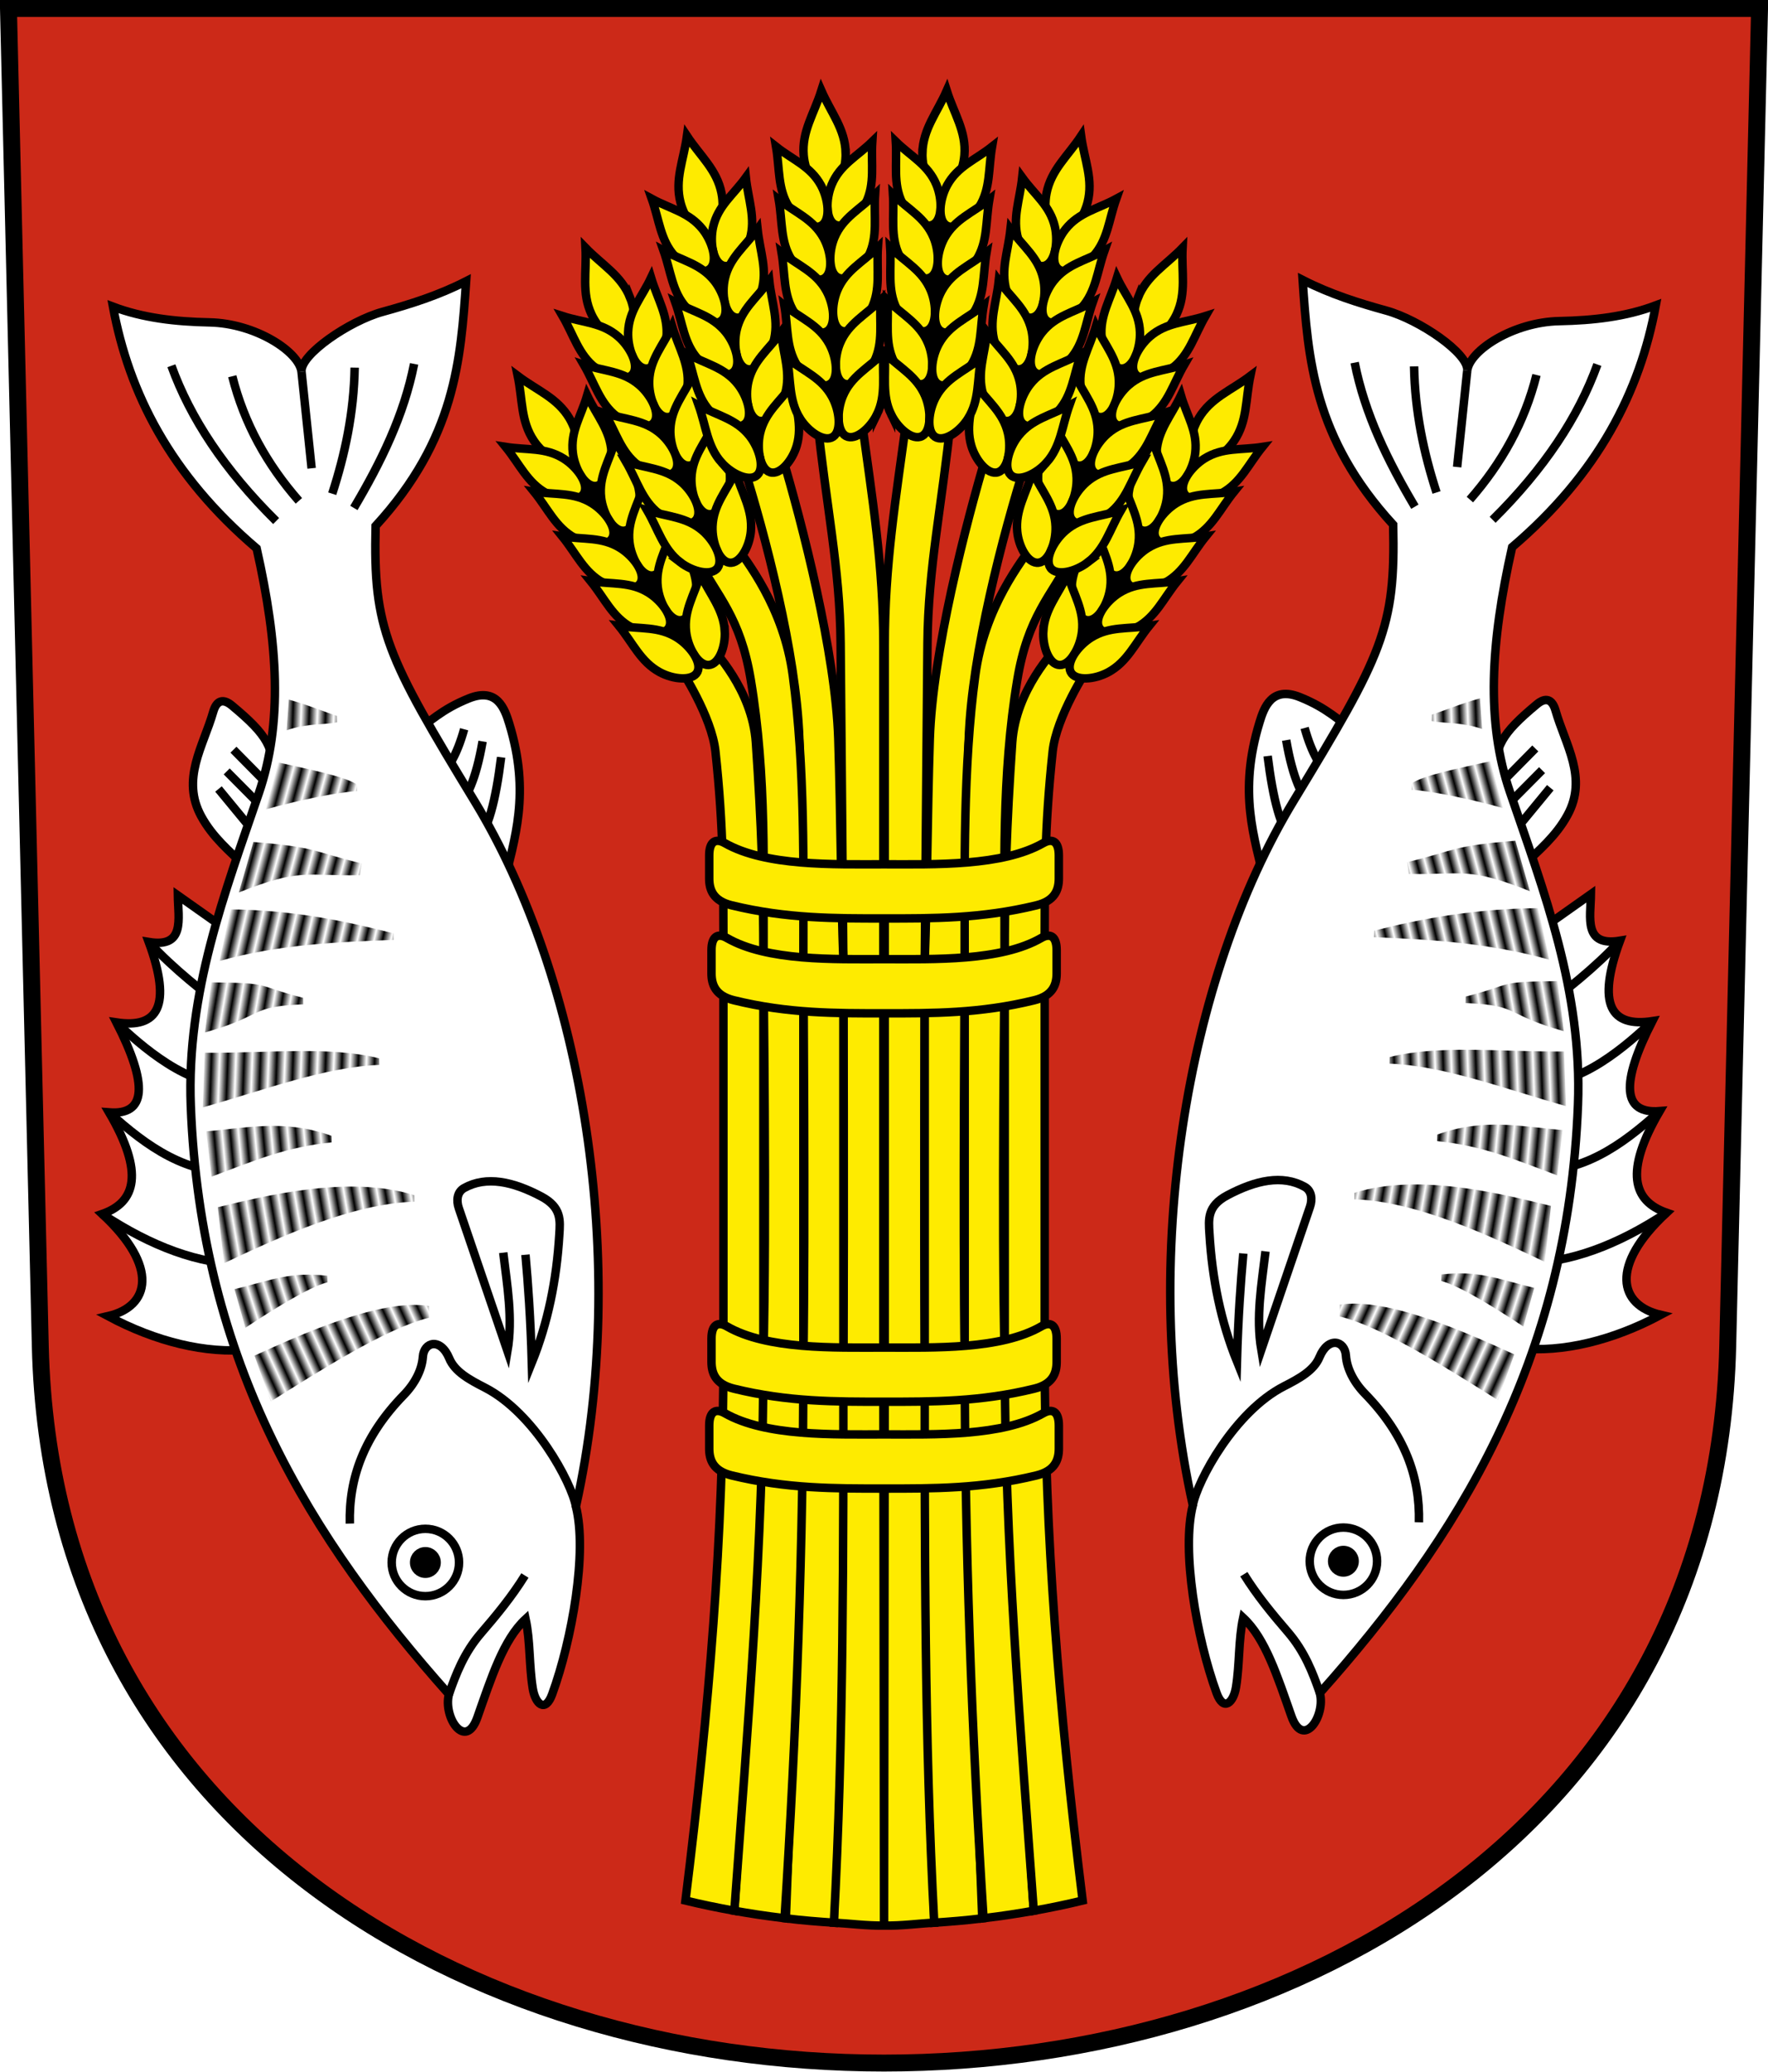 <?xml version="1.0" encoding="UTF-8"?>
<svg viewBox="0 0 208.86 244.66" xmlns="http://www.w3.org/2000/svg" xmlns:xlink="http://www.w3.org/1999/xlink">
<pattern id="a" patternTransform="matrix(.938 -.22 1.017 4.333 188.39 99.836)" xlink:href="#b"/>
<pattern id="b" width="2" height="1" patternTransform="scale(10)" patternUnits="userSpaceOnUse">
<path d="m0-.5h1v2h-1z"/>
</pattern>
<pattern id="c" patternTransform="matrix(.93 -.251 1.16 4.297 186.13 91.918)" xlink:href="#d"/>
<pattern id="d" width="2" height="1" patternTransform="scale(10)" patternUnits="userSpaceOnUse">
<path d="m0-.5h1v2h-1z"/>
</pattern>
<pattern id="e" patternTransform="matrix(.929 -.254 1.175 4.293 181.66 86.582)" xlink:href="#f"/>
<pattern id="f" width="2" height="1" patternTransform="scale(10)" patternUnits="userSpaceOnUse">
<path d="m0-.5h1v2h-1z"/>
</pattern>
<pattern id="g" patternTransform="matrix(.963 -.036 .168 4.447 183.15 74.885)" xlink:href="#h"/>
<pattern id="h" width="2" height="1" patternTransform="scale(10)" patternUnits="userSpaceOnUse">
<path d="m0-.5h1v2h-1z"/>
</pattern>
<pattern id="i" patternTransform="matrix(.949 -.165 .764 4.385 191.08 108.55)" xlink:href="#j"/>
<pattern id="j" width="2" height="1" patternTransform="scale(10)" patternUnits="userSpaceOnUse">
<path d="m0-.5h1v2h-1z"/>
</pattern>
<pattern id="k" patternTransform="matrix(.963 -.036 .165 4.447 192.83 116.94)" xlink:href="#l"/>
<pattern id="l" width="2" height="1" patternTransform="scale(10)" patternUnits="userSpaceOnUse">
<path d="m0-.5h1v2h-1z"/>
</pattern>
<pattern id="m" patternTransform="matrix(.959 .09 -.417 4.431 189.4 129.37)" xlink:href="#n"/>
<pattern id="n" width="2" height="1" patternTransform="scale(10)" patternUnits="userSpaceOnUse">
<path d="m0-.5h1v2h-1z"/>
</pattern>
<pattern id="o" patternTransform="matrix(.949 .166 -.766 4.384 189.43 134.56)" xlink:href="#p"/>
<pattern id="p" width="2" height="1" patternTransform="scale(10)" patternUnits="userSpaceOnUse">
<path d="m0-.5h1v2h-1z"/>
</pattern>
<pattern id="q" patternTransform="matrix(.918 .294 -1.356 4.239 189.38 142.17)" xlink:href="#r"/>
<pattern id="r" width="2" height="1" patternTransform="scale(10)" patternUnits="userSpaceOnUse">
<path d="m0-.5h1v2h-1z"/>
</pattern>
<pattern id="s" patternTransform="matrix(.876 .401 -1.85 4.048 186.13 150.72)" xlink:href="#t"/>
<pattern id="t" width="2" height="1" patternTransform="scale(10)" patternUnits="userSpaceOnUse">
<path d="m0-.5h1v2h-1z"/>
</pattern>
<pattern id="u" patternTransform="matrix(.938 -.22 1.017 4.333 188.39 99.836)" xlink:href="#v"/>
<pattern id="v" width="2" height="1" patternTransform="scale(10)" patternUnits="userSpaceOnUse">
<path d="m0-.5h1v2h-1z"/>
</pattern>
<pattern id="w" patternTransform="matrix(.93 -.251 1.16 4.297 186.13 91.918)" xlink:href="#x"/>
<pattern id="x" width="2" height="1" patternTransform="scale(10)" patternUnits="userSpaceOnUse">
<path d="m0-.5h1v2h-1z"/>
</pattern>
<pattern id="y" patternTransform="matrix(.929 -.254 1.175 4.293 181.66 86.582)" xlink:href="#z"/>
<pattern id="z" width="2" height="1" patternTransform="scale(10)" patternUnits="userSpaceOnUse">
<path d="m0-.5h1v2h-1z"/>
</pattern>
<pattern id="an" xlink:href="#am" patternTransform="matrix(.963 -.036 .168 4.447 183.15 74.885)"/>
<pattern id="am" width="2" height="1" patternTransform="scale(10)" patternUnits="userSpaceOnUse">
<path d="m0-.5h1v2h-1z"/>
</pattern>
<pattern id="al" xlink:href="#ak" patternTransform="matrix(.949 -.165 .764 4.385 191.08 108.55)"/>
<pattern id="ak" width="2" height="1" patternTransform="scale(10)" patternUnits="userSpaceOnUse">
<path d="m0-.5h1v2h-1z"/>
</pattern>
<pattern id="aj" xlink:href="#ai" patternTransform="matrix(.963 -.036 .165 4.447 192.83 116.94)"/>
<pattern id="ai" width="2" height="1" patternTransform="scale(10)" patternUnits="userSpaceOnUse">
<path d="m0-.5h1v2h-1z"/>
</pattern>
<pattern id="ah" xlink:href="#ag" patternTransform="matrix(.959 .09 -.417 4.431 189.4 129.37)"/>
<pattern id="ag" width="2" height="1" patternTransform="scale(10)" patternUnits="userSpaceOnUse">
<path d="m0-.5h1v2h-1z"/>
</pattern>
<pattern id="af" xlink:href="#ae" patternTransform="matrix(.949 .166 -.766 4.384 189.43 134.56)"/>
<pattern id="ae" width="2" height="1" patternTransform="scale(10)" patternUnits="userSpaceOnUse">
<path d="m0-.5h1v2h-1z"/>
</pattern>
<pattern id="ad" xlink:href="#ac" patternTransform="matrix(.918 .294 -1.356 4.239 189.38 142.17)"/>
<pattern id="ac" width="2" height="1" patternTransform="scale(10)" patternUnits="userSpaceOnUse">
<path d="m0-.5h1v2h-1z"/>
</pattern>
<pattern id="ab" xlink:href="#aa" patternTransform="matrix(.876 .401 -1.85 4.048 186.13 150.72)"/>
<pattern id="aa" width="2" height="1" patternTransform="scale(10)" patternUnits="userSpaceOnUse">
<path d="m0-.5h1v2h-1z"/>
</pattern>
<g stroke="#000">
<path d="m1 1 3.761 158c2.687 112.86 196.65 112.86 199.34 0l3.761-158z" fill="#cc2918" fill-rule="evenodd" stroke-width="2"/>
<path d="m176.56 91.748c0.112-3.618 0.681-4.994 4.994-8.574 1.051-0.873 1.82-0.608 2.21 0.751 1.164 4.059 3.821 7.913 1.414 12.33-1.351 2.481-3.386 4.174-5.215 5.922z" fill="#fff" stroke-dashoffset="4.58" stroke-miterlimit="8"/>
<path d="m181.37 88.389-4.444 4.502" fill="none" stroke-dashoffset="4.58" stroke-miterlimit="8"/>
<path d="m182.17 90.953-4.42 4.45" fill="none" stroke-dashoffset="4.58" stroke-miterlimit="8"/>
<path d="m183.14 93.03-4.418 5.361" fill="none" stroke-dashoffset="4.58" stroke-miterlimit="8"/>
<path d="m149.46 104.43c-1.28-5.552-3.212-10.805-0.663-19.136 0.532-1.739 1.432-4.308 4.773-2.961 3.28 1.322 4.584 2.789 6.718 4.198z" fill="#fff" stroke-dashoffset="4.58" stroke-miterlimit="8"/>
<path d="m151.94 87.41c0.805 4.638 1.875 6.623 3.011 7.957" fill="none" stroke-dashoffset="4.58" stroke-miterlimit="8"/>
<path d="m149.75 89.285c0.635 5.096 1.545 8.731 2.929 9.834" fill="none" stroke-dashoffset="4.58" stroke-miterlimit="8"/>
<path d="m154.12 85.972c0.85 3.065 1.894 4.647 2.992 5.809" fill="none" stroke-dashoffset="4.58" stroke-miterlimit="8"/>
<path d="m182.19 109.66 5.75-4.062c-0.037 2.78-0.903 6.223 3.438 5.5-2.794 7.585-1.054 10.242 3.812 9.5-3.771 7.397-3.521 10.978 0.875 10.625-4.172 7.128-3.168 10.612 0.812 12-6.75 6.263-5.633 10.92-0.688 12.062-5.64 3.015-11.588 4.481-16.75 3.938z" fill="#fff" stroke-dashoffset="4.58" stroke-miterlimit="8"/>
<path d="m191.38 111.1c-3.088 3.309-6.398 5.877-9.731 8.366" fill="none" stroke-dashoffset="4.58" stroke-miterlimit="8"/>
<path d="m195.19 120.6c-2.648 2.509-8.737 8.045-14.005 7.18" fill="none" stroke-dashoffset="4.58" stroke-miterlimit="8"/>
<path d="m196.06 131.22c-4.488 4.07-9.246 7.445-15.463 7.066" fill="none" stroke-dashoffset="4.58" stroke-miterlimit="8"/>
<path d="m196.88 143.22c-5.83 3.856-11.468 5.946-16.881 5.968" fill="none" stroke-dashoffset="4.58" stroke-miterlimit="8"/>
<path d="m143.72 199.94c-2.372-6.503-4.16-16.829-2.806-22.163-6.434-28.991-0.757-62.354 11.91-83.196 10.509-17.291 12.05-20.398 11.756-32.615-9.423-10.285-10.056-19.594-10.695-28.903 3.3 1.684 6.614 2.717 9.899 3.624 3.876 1.069 9.743 5.051 9.546 7.071 0.294-2.381 5.443-5.726 10.872-5.834 4.031-0.08 7.87-0.521 11.402-1.856-1.878 10.197-6.774 19.85-16.971 28.549-2.566 11.389-3.08 20.665-0.265 28.903 4.045 11.838 8.56 23.515 8.043 36.946-1.172 30.463-14.268 51.244-30.494 69.473 0.704 2.731-1.961 6.706-3.359 2.74-1.652-4.687-3.075-9.199-5.701-11.623-0.564 2.654-0.403 5.438-0.84 8.176-0.298 1.87-1.479 2.952-2.298 0.707z" fill="#fff" stroke-dashoffset="4.58" stroke-miterlimit="8"/>
<path d="m140.91 177.77c0.547-2.908 4.939-11.062 10.774-14.05 1.814-0.928 3.538-1.869 4.188-3.438 1.035-2.498 3.004-1.965 3.125-0.188 0.102 1.507 0.92 3.134 2.25 4.5 4.713 4.842 6.509 9.824 6.375 15.188" fill="none" stroke-dashoffset="4.58" stroke-miterlimit="8"/>
<path d="m155.92 199.94c-0.844-2.404-1.785-4.884-3.792-7.213-1.808-2.099-3.625-4.292-5.188-6.812" fill="none" stroke-dashoffset="4.58" stroke-miterlimit="8"/>
<circle cx="158.7" cy="184.38" r="1.326" stroke-dashoffset="4.58" stroke-miterlimit="8"/>
<circle cx="158.7" cy="184.38" r="3.978" fill="none" stroke-dashoffset="4.58" stroke-miterlimit="8"/>
<path d="m173.33 43.753-1.193 11.402" fill="none" stroke-dashoffset="4.58" stroke-miterlimit="8"/>
<path d="m167.05 43.267c0.095 5.359 1.147 10.239 2.652 14.893" fill="none" stroke-dashoffset="4.58" stroke-miterlimit="8"/>
<path d="m160.03 42.825c1.198 6.086 3.927 11.631 7.115 17.015" fill="none" stroke-dashoffset="4.58" stroke-miterlimit="8"/>
<path d="m181.51 44.284c-1.397 5.579-4.113 10.433-7.867 14.717" fill="none" stroke-dashoffset="4.58" stroke-miterlimit="8"/>
<path d="m176.33 61.387c6.117-6.053 10.146-12.17 12.374-18.341" fill="none" stroke-dashoffset="4.58" stroke-miterlimit="8"/>
<path d="m146.875 148.035c-.315 3.536-.6 7.407-.75 12.75-1.904-4.714-2.927-9.749-3.25-15.125-.099-1.652-.294-3.218 2.125-4.5 3.325-1.763 6.482-2.477 9.125-1 .826.462.938 1.457.625 2.375l-5.75 16.875c-.651-3.875.038-7.75.5-11.625" fill="none" stroke-dashoffset="4.58" stroke-miterlimit="8"/>
</g>
<path d="m162.33 109.91c5.811-1.478 12.029-2.593 19.415-2.662l1.275 6.092c-7.071-1.98-14.219-2.409-20.712-2.656z" fill="url(#a)"/>
<path d="m166.23 101.82c5.763-1.381 5.128-1.915 12.786-2.53l1.717 5.959c-7.35-2.911-7.848-1.916-14.304-2.038z" fill="url(#c)"/>
<path d="m166.78 92.504c1.453-0.958 5.367-1.729 9.339-2.618l1.496 5.562c-4.138-1.141-8.563-2.04-10.857-2.17z" fill="url(#e)"/>
<path d="m169.16 84.386c1.127-0.329 3.352-1.274 5.671-1.911l0.259 3.617c-2.512-0.851-4.472-0.628-5.951-0.933z" fill="url(#g)"/>
<path d="m173.15 117.69c5.811-1.478 3.456-1.753 10.841-1.823l0.745 5.915c-7.071-1.98-5.115-3.072-11.608-3.319z" fill="url(#i)"/>
<path d="m164.16 124.84c5.811-1.478 13.221-0.593 20.607-0.662l0.231 6.455c-7.071-1.98-14.367-4.772-20.86-5.019z" fill="url(#k)"/>
<path d="m169.79 133.99c5.59-2.009 10.016-0.91 14.818-0.53l-0.653 5.35c-5.262-1.97-8.798-3.49-14.187-4.047z" fill="url(#m)"/>
<path d="m160.01 140.87c7.792-2.457 17.975 0.295 23.214 1.547l-0.722 6.616c-6.468-3.057-15.181-7.187-22.514-7.39z" fill="url(#o)"/>
<path d="m170.28 150.51c4.485-0.462 6.311 0.443 10.97 1.591l-1.291 4.559c-3.041-2.011-7.407-4.776-9.702-5.377z" fill="url(#q)"/>
<path d="m158.28 154.08c5.78-0.912 15.401 3.505 20.606 5.869l-1.933 5.404c-5.508-3.439-13.527-8.617-18.694-9.881z" fill="url(#s)"/>
<g transform="matrix(1.056 0 0 1.055 -5.843 -5.175)" stroke="#000" stroke-dashoffset="4.58" stroke-width=".947">
<path d="m111.91 51.754c-0.988 9.715-2.549 16.699-2.621 25.157l-0.307 35.686s-0.113 29.293 0 43.939c0.162 20.993 1.063 63.601 1.063 63.601-1.762 0.089-3.665 0.359-5.613 0.324l0.076-63.749v-79.554c0-9.018 1.223-16.312 2.46-25.463" fill="#feeb00"/>
<path d="m120.28 56.628c-2.61 8.26-6.009 21.386-6.366 30.788-0.338 8.907-0.367 17.734-0.459 25.306 0 0-0.232 29.624 0 44.433 0.324 20.733 1.963 62.497 1.963 62.497-1.824 0.224-3.604 0.365-5.374 0.485-1.102-20.47-1.063-42.139-1.063-63.071v-44.595c0.277-7.386 0.287-16.015 0.57-24.875 0.306-9.579 4.003-24.001 6.38-31.969" fill="#feeb00"/>
<path d="m125.48 67.156c-2.442 4.567-4.961 6.767-6.138 13.829-1.801 10.806-1.416 21.38-1.416 31.863 0 0-0.386 29.249 0 43.866 0.545 20.63 3.249 62.086 3.249 62.086-1.62 0.285-3.412 0.574-5.615 0.836-1.331-20.748-2.108-42.189-2.108-63.099v-43.939c0-10.898-0.197-21.737 1.183-32.076 1.032-7.733 5.227-12.832 6.621-14.897" fill="#feeb00"/>
<path d="m127.44 79.403c-0.337 0.48-3.729 5.718-4.146 9.613-0.933 8.701-0.891 14.435-0.891 23.582v44.204c0 20.017 1.569 39.183 4.243 60.852-1.717 0.417-3.538 0.8-5.468 1.146-1.464-20.204-3.249-41.308-3.249-61.998v-44.142c0-8.994 0.207-15.36 0.841-24.641 0.409-5.989 4.808-10.375 5.134-10.866" fill="#feeb00"/>
<g transform="matrix(.999 -.044 .044 .999 -2.701 5.715)" stroke-miterlimit="8">
<path d="m125.01 78.145c-1.611-5.833 3.873-9.684 6.724-13.989 2.938-4.436 6.113-11.007 10.767-11.164 1.038 3.551-3.607 9.773-6.54 13.991-2.97 4.272-6.374 11.917-10.952 11.162z"/>
<g fill="#feeb00">
<path d="m140.16 52.247c1.47-2.248 3.734-2.948 5.993-4.496-0.674 2.655-0.536 5.022-2.132 7.182-1.148 1.553-3.266 2.841-4.328 2.103-1.062-0.739-0.591-3.172 0.467-4.789z"/>
<path d="m135.3 55.794c0.247-2.401 1.807-3.977 3-6.203 0.58 2.348 1.704 4.101 1.315 6.492-0.279 1.719-1.468 3.68-2.655 3.601-1.187-0.08-1.839-2.164-1.661-3.89z"/>
<path d="m131.92 60.659c0.247-2.401 1.807-3.977 3-6.203 0.58 2.348 1.704 4.101 1.315 6.492-0.279 1.719-1.468 3.68-2.655 3.601-1.187-0.08-1.839-2.164-1.661-3.89z"/>
<path d="m128.53 65.523c0.247-2.401 1.807-3.977 3-6.203 0.58 2.348 1.704 4.101 1.315 6.492-0.279 1.719-1.468 3.68-2.655 3.601-1.187-0.08-1.839-2.164-1.661-3.89z"/>
<path d="m125.15 70.388c0.247-2.401 1.807-3.977 3-6.203 0.58 2.348 1.704 4.101 1.315 6.492-0.279 1.719-1.468 3.68-2.655 3.601-1.187-0.08-1.839-2.164-1.661-3.89z"/>
<path d="m121.76 75.253c0.247-2.401 1.807-3.977 3-6.203 0.58 2.348 1.704 4.101 1.315 6.492-0.279 1.719-1.468 3.68-2.655 3.601-1.187-0.08-1.839-2.164-1.661-3.89z"/>
<path d="m142.38 60.718c2.165-1.067 3.101-3.077 4.773-4.969-2.402 0.273-4.438-0.172-6.545 1.024-1.515 0.86-2.94 2.656-2.453 3.741 0.487 1.085 2.668 0.971 4.225 0.204z"/>
<path d="m138.99 65.583c2.165-1.067 3.101-3.077 4.773-4.969-2.402 0.273-4.438-0.172-6.545 1.024-1.515 0.86-2.94 2.656-2.453 3.741 0.487 1.085 2.668 0.971 4.225 0.205z"/>
<path d="m135.61 70.447c2.165-1.067 3.101-3.077 4.773-4.969-2.402 0.273-4.438-0.172-6.545 1.024-1.515 0.86-2.94 2.656-2.453 3.741 0.487 1.085 2.668 0.971 4.225 0.205z"/>
<path d="m132.22 75.312c2.165-1.067 3.101-3.077 4.773-4.969-2.402 0.273-4.438-0.172-6.545 1.024-1.515 0.86-2.94 2.656-2.453 3.741 0.487 1.085 2.668 0.971 4.225 0.205z"/>
<path d="m128.84 80.177c2.165-1.067 3.101-3.077 4.773-4.969-2.402 0.273-4.438-0.172-6.545 1.024-1.515 0.86-2.94 2.656-2.453 3.741 0.487 1.085 2.669 0.971 4.225 0.204z"/>
</g>
</g>
<g transform="matrix(.999 -.045 .045 .999 -1.821 5.6)" stroke-miterlimit="8">
<path d="m122.03 66.56c-2.481-5.52 2.353-10.161 4.514-14.85 2.227-4.832 4.365-11.81 8.941-12.674 1.567 3.351-2.076 10.209-4.332 14.824-2.284 4.674-4.484 12.749-9.123 12.7z"/>
<g fill="#feeb00">
<path d="m133.05 38.657c1.111-2.446 3.242-3.482 5.238-5.357-0.262 2.727 0.236 5.045-1.013 7.423-0.898 1.71-2.795 3.305-3.957 2.737-1.162-0.568-1.067-3.046-0.268-4.804z"/>
<path d="m128.79 42.902c-0.121-2.41 1.18-4.206 2.02-6.587 0.93 2.232 2.309 3.794 2.289 6.216-0.014 1.742-0.89 3.861-2.075 3.963-1.185 0.102-2.147-1.859-2.234-3.592z"/>
<path d="m126.19 48.226c-0.121-2.41 1.18-4.206 2.02-6.587 0.93 2.232 2.309 3.794 2.289 6.216-0.014 1.742-0.89 3.861-2.075 3.963-1.185 0.102-2.147-1.859-2.234-3.592z"/>
<path d="m123.58 53.55c-0.121-2.41 1.18-4.206 2.02-6.587 0.93 2.232 2.309 3.794 2.289 6.216-0.014 1.742-0.89 3.861-2.075 3.963-1.185 0.102-2.147-1.859-2.234-3.592z"/>
<path d="m120.98 58.873c-0.121-2.41 1.18-4.206 2.02-6.587 0.93 2.232 2.309 3.794 2.289 6.216-0.014 1.742-0.89 3.861-2.075 3.963-1.185 0.102-2.147-1.859-2.234-3.592z"/>
<path d="m118.38 64.197c-0.121-2.41 1.18-4.206 2.02-6.587 0.93 2.232 2.309 3.794 2.289 6.216-0.014 1.742-0.89 3.861-2.075 3.963-1.185 0.102-2.147-1.859-2.234-3.592z"/>
<path d="m136.54 46.691c1.977-1.384 2.596-3.513 3.96-5.638-2.333 0.636-4.412 0.507-6.312 2.009-1.366 1.08-2.501 3.073-1.854 4.071 0.647 0.998 2.785 0.554 4.207-0.442z"/>
<path d="m133.93 52.014c1.977-1.384 2.596-3.513 3.96-5.638-2.333 0.636-4.412 0.507-6.312 2.009-1.366 1.08-2.501 3.073-1.854 4.071 0.647 0.998 2.785 0.554 4.207-0.442z"/>
<path d="m131.33 57.338c1.977-1.384 2.596-3.513 3.96-5.638-2.333 0.636-4.412 0.507-6.312 2.009-1.366 1.08-2.501 3.073-1.854 4.071 0.647 0.998 2.785 0.554 4.207-0.442z"/>
<path d="m128.72 62.661c1.977-1.384 2.596-3.513 3.96-5.638-2.333 0.636-4.412 0.507-6.312 2.009-1.366 1.08-2.501 3.073-1.854 4.071 0.647 0.998 2.785 0.554 4.207-0.442z"/>
<path d="m126.12 67.985c1.977-1.384 2.596-3.513 3.96-5.638-2.333 0.636-4.412 0.507-6.312 2.009-1.366 1.08-2.501 3.073-1.854 4.071 0.647 0.998 2.785 0.554 4.207-0.442z"/>
</g>
</g>
<g transform="matrix(.999 -.052 .052 .999 -2.024 6.606)" stroke-miterlimit="8">
<path d="m117.52 55.804c-3.428-4.987 0.498-10.417 1.786-15.418 1.327-5.152 2.183-12.4 6.531-14.068 2.141 3.017-0.218 10.415-1.611 15.36-1.411 5.007-2.133 13.345-6.705 14.127z"/>
<g fill="#feeb00">
<path d="m123.38 26.379c0.656-2.605 2.567-4.006 4.196-6.207 0.23 2.729 1.134 4.922 0.331 7.485-0.578 1.843-2.159 3.752-3.404 3.401-1.245-0.351-1.594-2.806-1.123-4.678z"/>
<path d="m119.95 31.317c-0.55-2.35 0.409-4.349 0.809-6.842 1.315 2.029 2.95 3.32 3.364 5.707 0.298 1.716-0.186 3.958-1.333 4.27-1.147 0.312-2.445-1.445-2.84-3.135z"/>
<path d="m118.34 37.021c-0.55-2.35 0.409-4.349 0.809-6.842 1.315 2.029 2.95 3.32 3.364 5.707 0.298 1.716-0.186 3.958-1.333 4.27-1.147 0.312-2.445-1.445-2.84-3.134z"/>
<path d="m116.73 42.724c-0.55-2.35 0.409-4.349 0.809-6.842 1.315 2.029 2.95 3.32 3.364 5.707 0.298 1.716-0.186 3.958-1.333 4.27-1.147 0.312-2.445-1.445-2.84-3.134z"/>
<path d="m115.12 48.427c-0.55-2.35 0.409-4.349 0.809-6.842 1.315 2.029 2.95 3.32 3.364 5.707 0.298 1.716-0.186 3.958-1.333 4.27-1.147 0.312-2.445-1.445-2.84-3.134z"/>
<path d="m113.51 54.131c-0.55-2.35 0.409-4.349 0.809-6.842 1.315 2.029 2.95 3.32 3.364 5.707 0.298 1.716-0.186 3.958-1.333 4.27-1.147 0.312-2.445-1.445-2.84-3.135z"/>
<path d="m128.25 33.66c1.698-1.715 1.926-3.921 2.888-6.256-2.182 1.042-4.25 1.287-5.851 3.105-1.151 1.307-1.911 3.471-1.097 4.337 0.815 0.866 2.84 0.047 4.06-1.187z"/>
<path d="m126.64 39.363c1.698-1.715 1.926-3.921 2.888-6.256-2.182 1.042-4.25 1.287-5.851 3.105-1.151 1.307-1.911 3.471-1.097 4.337 0.815 0.866 2.84 0.047 4.06-1.187z"/>
<path d="m125.03 45.066c1.698-1.715 1.926-3.921 2.888-6.256-2.182 1.042-4.25 1.287-5.851 3.105-1.151 1.307-1.911 3.471-1.097 4.337 0.815 0.866 2.84 0.047 4.06-1.187z"/>
<path d="m123.42 50.77c1.698-1.715 1.926-3.921 2.888-6.256-2.182 1.042-4.25 1.287-5.851 3.105-1.151 1.307-1.911 3.471-1.097 4.337 0.815 0.866 2.84 0.047 4.06-1.187z"/>
<path d="m121.81 56.473c1.698-1.715 1.926-3.921 2.888-6.256-2.182 1.042-4.25 1.287-5.851 3.105-1.151 1.307-1.911 3.471-1.097 4.337 0.815 0.866 2.84 0.047 4.06-1.187z"/>
</g>
</g>
<g transform="matrix(.994 -.113 .113 .994 -4.741 12.203)" stroke-miterlimit="8">
<path d="m108.97 52.463c-3.951-4.584-0.641-10.41 0.095-15.521 0.758-5.266 0.818-12.564 4.958-14.696 2.457 2.766 0.919 10.377 0.072 15.444-0.857 5.131-0.665 13.498-5.126 14.774z"/>
<g fill="#feeb00">
<path d="m111.58 22.576c0.368-2.661 2.115-4.261 3.494-6.627 0.526 2.688 1.664 4.769 1.145 7.404-0.373 1.895-1.737 3.965-3.013 3.751-1.276-0.214-1.891-2.615-1.626-4.528z"/>
<path d="m108.71 27.858c-0.803-2.276-0.068-4.368 0.059-6.89 1.528 1.874 3.294 2.978 3.966 5.306 0.483 1.673 0.247 3.954-0.86 4.39-1.107 0.435-2.588-1.17-3.165-2.806z"/>
<path d="m107.73 33.703c-0.803-2.276-0.068-4.368 0.059-6.89 1.528 1.874 3.294 2.978 3.966 5.306 0.483 1.673 0.247 3.954-0.86 4.39-1.107 0.435-2.588-1.17-3.165-2.806z"/>
<path d="m106.75 39.548c-0.803-2.276-0.068-4.368 0.059-6.89 1.528 1.874 3.294 2.978 3.966 5.306 0.483 1.673 0.247 3.954-0.86 4.39-1.107 0.435-2.588-1.17-3.165-2.806z"/>
<path d="m105.78 45.393c-0.803-2.276-0.068-4.368 0.059-6.89 1.528 1.874 3.294 2.978 3.966 5.306 0.483 1.673 0.247 3.954-0.86 4.39-1.107 0.435-2.588-1.17-3.165-2.806z"/>
<path d="m104.8 51.238c-0.803-2.276-0.068-4.368 0.059-6.89 1.528 1.874 3.294 2.978 3.966 5.306 0.483 1.673 0.247 3.954-0.86 4.39-1.107 0.435-2.588-1.17-3.165-2.806z"/>
<path d="m117.21 29.282c1.5-1.89 1.487-4.107 2.189-6.533-2.055 1.274-4.085 1.743-5.478 3.725-1.002 1.425-1.522 3.658-0.617 4.431 0.904 0.772 2.828-0.263 3.906-1.622z"/>
<path d="m116.24 35.127c1.5-1.89 1.487-4.107 2.189-6.533-2.055 1.274-4.085 1.743-5.478 3.725-1.002 1.425-1.522 3.658-0.617 4.431 0.904 0.772 2.828-0.263 3.906-1.622z"/>
<path d="m115.26 40.972c1.5-1.89 1.487-4.107 2.189-6.533-2.055 1.274-4.085 1.743-5.478 3.725-1.002 1.425-1.522 3.658-0.617 4.431 0.904 0.772 2.828-0.263 3.906-1.622z"/>
<path d="m114.28 46.817c1.5-1.89 1.487-4.107 2.189-6.533-2.055 1.274-4.085 1.743-5.478 3.725-1.002 1.425-1.522 3.658-0.617 4.431 0.904 0.772 2.828-0.263 3.906-1.622z"/>
<path d="m113.3 52.661c1.5-1.89 1.487-4.107 2.189-6.533-2.055 1.274-4.085 1.743-5.478 3.725-1.002 1.425-1.522 3.658-0.617 4.431 0.904 0.772 2.828-0.263 3.906-1.622z"/>
</g>
</g>
<path d="m96.952 51.754c0.988 9.715 2.549 16.699 2.621 25.157l0.307 35.686s0.113 29.293 0 43.939c-0.162 20.993-1.063 63.601-1.063 63.601 1.762 0.089 3.669 0.348 5.613 0.324l-0.076-63.749v-79.554c0-9.018-1.223-16.312-2.46-25.463" fill="#feeb00"/>
<path d="m88.582 56.628c2.61 8.26 6.009 21.386 6.366 30.788 0.338 8.907 0.367 17.734 0.459 25.306 0 0 0.232 29.624 0 44.433-0.324 20.733-1.963 62.497-1.963 62.497 1.824 0.224 3.604 0.365 5.374 0.485 1.102-20.47 1.063-42.139 1.063-63.071v-44.595c-0.277-7.386-0.287-16.015-0.57-24.875-0.306-9.579-4.003-24.001-6.38-31.969" fill="#feeb00"/>
<path d="m83.379 67.156c2.442 4.567 4.961 6.767 6.138 13.829 1.801 10.806 1.416 21.38 1.416 31.863 0 0 0.386 29.249 0 43.866-0.545 20.63-3.249 62.086-3.249 62.086 1.62 0.285 3.412 0.574 5.615 0.836 1.331-20.748 2.108-42.189 2.108-63.099v-43.939c0-10.898 0.197-21.737-1.183-32.076-1.032-7.733-5.227-12.832-6.621-14.897" fill="#feeb00"/>
<path d="m81.422 79.403c0.337 0.48 3.729 5.718 4.146 9.613 0.933 8.701 0.891 14.435 0.891 23.582v44.204c0 20.017-1.569 39.183-4.243 60.852 1.717 0.417 3.538 0.8 5.468 1.146 1.464-20.204 3.249-41.308 3.249-61.998v-44.142c0-8.994-0.207-15.36-0.841-24.641-0.409-5.989-4.808-10.375-5.134-10.866" fill="#feeb00"/>
<g stroke-miterlimit="8">
<g transform="matrix(-.999 -.044 -.044 .999 211.56 5.715)">
<path d="m125.01 78.145c-1.611-5.833 3.873-9.684 6.724-13.989 2.938-4.436 6.113-11.007 10.767-11.164 1.038 3.551-3.607 9.773-6.54 13.991-2.97 4.272-6.374 11.917-10.952 11.162z"/>
<g fill="#feeb00">
<path d="m140.16 52.247c1.47-2.248 3.734-2.948 5.993-4.496-0.674 2.655-0.536 5.022-2.132 7.182-1.148 1.553-3.266 2.841-4.328 2.103-1.062-0.739-0.591-3.172 0.467-4.789z"/>
<path d="m135.3 55.794c0.247-2.401 1.807-3.977 3-6.203 0.58 2.348 1.704 4.101 1.315 6.492-0.279 1.719-1.468 3.68-2.655 3.601-1.187-0.08-1.839-2.164-1.661-3.89z"/>
<path d="m131.92 60.659c0.247-2.401 1.807-3.977 3-6.203 0.58 2.348 1.704 4.101 1.315 6.492-0.279 1.719-1.468 3.68-2.655 3.601-1.187-0.08-1.839-2.164-1.661-3.89z"/>
<path d="m128.53 65.523c0.247-2.401 1.807-3.977 3-6.203 0.58 2.348 1.704 4.101 1.315 6.492-0.279 1.719-1.468 3.68-2.655 3.601-1.187-0.08-1.839-2.164-1.661-3.89z"/>
<path d="m125.15 70.388c0.247-2.401 1.807-3.977 3-6.203 0.58 2.348 1.704 4.101 1.315 6.492-0.279 1.719-1.468 3.68-2.655 3.601-1.187-0.08-1.839-2.164-1.661-3.89z"/>
<path d="m121.76 75.253c0.247-2.401 1.807-3.977 3-6.203 0.58 2.348 1.704 4.101 1.315 6.492-0.279 1.719-1.468 3.68-2.655 3.601-1.187-0.08-1.839-2.164-1.661-3.89z"/>
<path d="m142.38 60.718c2.165-1.067 3.101-3.077 4.773-4.969-2.402 0.273-4.438-0.172-6.545 1.024-1.515 0.86-2.94 2.656-2.453 3.741 0.487 1.085 2.668 0.971 4.225 0.204z"/>
<path d="m138.99 65.583c2.165-1.067 3.101-3.077 4.773-4.969-2.402 0.273-4.438-0.172-6.545 1.024-1.515 0.86-2.94 2.656-2.453 3.741 0.487 1.085 2.668 0.971 4.225 0.205z"/>
<path d="m135.61 70.447c2.165-1.067 3.101-3.077 4.773-4.969-2.402 0.273-4.438-0.172-6.545 1.024-1.515 0.86-2.94 2.656-2.453 3.741 0.487 1.085 2.668 0.971 4.225 0.205z"/>
<path d="m132.22 75.312c2.165-1.067 3.101-3.077 4.773-4.969-2.402 0.273-4.438-0.172-6.545 1.024-1.515 0.86-2.94 2.656-2.453 3.741 0.487 1.085 2.668 0.971 4.225 0.205z"/>
<path d="m128.84 80.177c2.165-1.067 3.101-3.077 4.773-4.969-2.402 0.273-4.438-0.172-6.545 1.024-1.515 0.86-2.94 2.656-2.453 3.741 0.487 1.085 2.669 0.971 4.225 0.204z"/>
</g>
</g>
<g transform="matrix(-.999 -.045 -.045 .999 210.68 5.6)">
<path d="m122.03 66.56c-2.481-5.52 2.353-10.161 4.514-14.85 2.227-4.832 4.365-11.81 8.941-12.674 1.567 3.351-2.076 10.209-4.332 14.824-2.284 4.674-4.484 12.749-9.123 12.7z"/>
<g fill="#feeb00">
<path d="m133.05 38.657c1.111-2.446 3.242-3.482 5.238-5.357-0.262 2.727 0.236 5.045-1.013 7.423-0.898 1.71-2.795 3.305-3.957 2.737-1.162-0.568-1.067-3.046-0.268-4.804z"/>
<path d="m128.79 42.902c-0.121-2.41 1.18-4.206 2.02-6.587 0.93 2.232 2.309 3.794 2.289 6.216-0.014 1.742-0.89 3.861-2.075 3.963-1.185 0.102-2.147-1.859-2.234-3.592z"/>
<path d="m126.19 48.226c-0.121-2.41 1.18-4.206 2.02-6.587 0.93 2.232 2.309 3.794 2.289 6.216-0.014 1.742-0.89 3.861-2.075 3.963-1.185 0.102-2.147-1.859-2.234-3.592z"/>
<path d="m123.58 53.55c-0.121-2.41 1.18-4.206 2.02-6.587 0.93 2.232 2.309 3.794 2.289 6.216-0.014 1.742-0.89 3.861-2.075 3.963-1.185 0.102-2.147-1.859-2.234-3.592z"/>
<path d="m120.98 58.873c-0.121-2.41 1.18-4.206 2.02-6.587 0.93 2.232 2.309 3.794 2.289 6.216-0.014 1.742-0.89 3.861-2.075 3.963-1.185 0.102-2.147-1.859-2.234-3.592z"/>
<path d="m118.38 64.197c-0.121-2.41 1.18-4.206 2.02-6.587 0.93 2.232 2.309 3.794 2.289 6.216-0.014 1.742-0.89 3.861-2.075 3.963-1.185 0.102-2.147-1.859-2.234-3.592z"/>
<path d="m136.54 46.691c1.977-1.384 2.596-3.513 3.96-5.638-2.333 0.636-4.412 0.507-6.312 2.009-1.366 1.08-2.501 3.073-1.854 4.071 0.647 0.998 2.785 0.554 4.207-0.442z"/>
<path d="m133.93 52.014c1.977-1.384 2.596-3.513 3.96-5.638-2.333 0.636-4.412 0.507-6.312 2.009-1.366 1.08-2.501 3.073-1.854 4.071 0.647 0.998 2.785 0.554 4.207-0.442z"/>
<path d="m131.33 57.338c1.977-1.384 2.596-3.513 3.96-5.638-2.333 0.636-4.412 0.507-6.312 2.009-1.366 1.08-2.501 3.073-1.854 4.071 0.647 0.998 2.785 0.554 4.207-0.442z"/>
<path d="m128.72 62.661c1.977-1.384 2.596-3.513 3.96-5.638-2.333 0.636-4.412 0.507-6.312 2.009-1.366 1.08-2.501 3.073-1.854 4.071 0.647 0.998 2.785 0.554 4.207-0.442z"/>
<path d="m126.12 67.985c1.977-1.384 2.596-3.513 3.96-5.638-2.333 0.636-4.412 0.507-6.312 2.009-1.366 1.08-2.501 3.073-1.854 4.071 0.647 0.998 2.785 0.554 4.207-0.442z"/>
</g>
</g>
<g transform="matrix(-.999 -.052 -.052 .999 210.88 6.606)">
<path d="m117.52 55.804c-3.428-4.987 0.498-10.417 1.786-15.418 1.327-5.152 2.183-12.4 6.531-14.068 2.141 3.017-0.218 10.415-1.611 15.36-1.411 5.007-2.133 13.345-6.705 14.127z"/>
<g fill="#feeb00">
<path d="m123.38 26.379c0.656-2.605 2.567-4.006 4.196-6.207 0.23 2.729 1.134 4.922 0.331 7.485-0.578 1.843-2.159 3.752-3.404 3.401-1.245-0.351-1.594-2.806-1.123-4.678z"/>
<path d="m119.95 31.317c-0.55-2.35 0.409-4.349 0.809-6.842 1.315 2.029 2.95 3.32 3.364 5.707 0.298 1.716-0.186 3.958-1.333 4.27-1.147 0.312-2.445-1.445-2.84-3.135z"/>
<path d="m118.34 37.021c-0.55-2.35 0.409-4.349 0.809-6.842 1.315 2.029 2.95 3.32 3.364 5.707 0.298 1.716-0.186 3.958-1.333 4.27-1.147 0.312-2.445-1.445-2.84-3.134z"/>
<path d="m116.73 42.724c-0.55-2.35 0.409-4.349 0.809-6.842 1.315 2.029 2.95 3.32 3.364 5.707 0.298 1.716-0.186 3.958-1.333 4.27-1.147 0.312-2.445-1.445-2.84-3.134z"/>
<path d="m115.12 48.427c-0.55-2.35 0.409-4.349 0.809-6.842 1.315 2.029 2.95 3.32 3.364 5.707 0.298 1.716-0.186 3.958-1.333 4.27-1.147 0.312-2.445-1.445-2.84-3.134z"/>
<path d="m113.51 54.131c-0.55-2.35 0.409-4.349 0.809-6.842 1.315 2.029 2.95 3.32 3.364 5.707 0.298 1.716-0.186 3.958-1.333 4.27-1.147 0.312-2.445-1.445-2.84-3.135z"/>
<path d="m128.25 33.66c1.698-1.715 1.926-3.921 2.888-6.256-2.182 1.042-4.25 1.287-5.851 3.105-1.151 1.307-1.911 3.471-1.097 4.337 0.815 0.866 2.84 0.047 4.06-1.187z"/>
<path d="m126.64 39.363c1.698-1.715 1.926-3.921 2.888-6.256-2.182 1.042-4.25 1.287-5.851 3.105-1.151 1.307-1.911 3.471-1.097 4.337 0.815 0.866 2.84 0.047 4.06-1.187z"/>
<path d="m125.03 45.066c1.698-1.715 1.926-3.921 2.888-6.256-2.182 1.042-4.25 1.287-5.851 3.105-1.151 1.307-1.911 3.471-1.097 4.337 0.815 0.866 2.84 0.047 4.06-1.187z"/>
<path d="m123.42 50.77c1.698-1.715 1.926-3.921 2.888-6.256-2.182 1.042-4.25 1.287-5.851 3.105-1.151 1.307-1.911 3.471-1.097 4.337 0.815 0.866 2.84 0.047 4.06-1.187z"/>
<path d="m121.81 56.473c1.698-1.715 1.926-3.921 2.888-6.256-2.182 1.042-4.25 1.287-5.851 3.105-1.151 1.307-1.911 3.471-1.097 4.337 0.815 0.866 2.84 0.047 4.06-1.187z"/>
</g>
</g>
<g transform="matrix(-.994 -.113 -.113 .994 213.6 12.203)">
<path d="m108.97 52.463c-3.951-4.584-0.641-10.41 0.095-15.521 0.758-5.266 0.818-12.564 4.958-14.696 2.457 2.766 0.919 10.377 0.072 15.444-0.857 5.131-0.665 13.498-5.126 14.774z"/>
<g fill="#feeb00">
<path d="m111.58 22.576c0.368-2.661 2.115-4.261 3.494-6.627 0.526 2.688 1.664 4.769 1.145 7.404-0.373 1.895-1.737 3.965-3.013 3.751-1.276-0.214-1.891-2.615-1.626-4.528z"/>
<path d="m108.71 27.858c-0.803-2.276-0.068-4.368 0.059-6.89 1.528 1.874 3.294 2.978 3.966 5.306 0.483 1.673 0.247 3.954-0.86 4.39-1.107 0.435-2.588-1.17-3.165-2.806z"/>
<path d="m107.73 33.703c-0.803-2.276-0.068-4.368 0.059-6.89 1.528 1.874 3.294 2.978 3.966 5.306 0.483 1.673 0.247 3.954-0.86 4.39-1.107 0.435-2.588-1.17-3.165-2.806z"/>
<path d="m106.75 39.548c-0.803-2.276-0.068-4.368 0.059-6.89 1.528 1.874 3.294 2.978 3.966 5.306 0.483 1.673 0.247 3.954-0.86 4.39-1.107 0.435-2.588-1.17-3.165-2.806z"/>
<path d="m105.78 45.393c-0.803-2.276-0.068-4.368 0.059-6.89 1.528 1.874 3.294 2.978 3.966 5.306 0.483 1.673 0.247 3.954-0.86 4.39-1.107 0.435-2.588-1.17-3.165-2.806z"/>
<path d="m104.8 51.238c-0.803-2.276-0.068-4.368 0.059-6.89 1.528 1.874 3.294 2.978 3.966 5.306 0.483 1.673 0.247 3.954-0.86 4.39-1.107 0.435-2.588-1.17-3.165-2.806z"/>
<path d="m117.21 29.282c1.5-1.89 1.487-4.107 2.189-6.533-2.055 1.274-4.085 1.743-5.478 3.725-1.002 1.425-1.522 3.658-0.617 4.431 0.904 0.772 2.828-0.263 3.906-1.622z"/>
<path d="m116.24 35.127c1.5-1.89 1.487-4.107 2.189-6.533-2.055 1.274-4.085 1.743-5.478 3.725-1.002 1.425-1.522 3.658-0.617 4.431 0.904 0.772 2.828-0.263 3.906-1.622z"/>
<path d="m115.26 40.972c1.5-1.89 1.487-4.107 2.189-6.533-2.055 1.274-4.085 1.743-5.478 3.725-1.002 1.425-1.522 3.658-0.617 4.431 0.904 0.772 2.828-0.263 3.906-1.622z"/>
<path d="m114.28 46.817c1.5-1.89 1.487-4.107 2.189-6.533-2.055 1.274-4.085 1.743-5.478 3.725-1.002 1.425-1.522 3.658-0.617 4.431 0.904 0.772 2.828-0.263 3.906-1.622z"/>
<path d="m113.3 52.661c1.5-1.89 1.487-4.107 2.189-6.533-2.055 1.274-4.085 1.743-5.478 3.725-1.002 1.425-1.522 3.658-0.617 4.431 0.904 0.772 2.828-0.263 3.906-1.622z"/>
</g>
</g>
<path d="m121.26 160.35c2.022-0.499 2.48-1.715 2.48-3v-2.594c0-1.598-0.743-1.936-1.713-1.375-4.511 2.612-11.989 2.375-17.593 2.375-5.604 0-13.082 0.237-17.593-2.375-0.97-0.561-1.713-0.223-1.713 1.375v2.594c0 1.285 0.458 2.501 2.481 3 6.069 1.499 11.443 1.469 16.825 1.469 5.382 0 10.755 0.03 16.825-1.469z" fill="#feeb00"/>
<path d="m87.388 170.07c-2.048-0.499-2.513-1.715-2.513-3v-2.594c0-1.598 0.753-1.936 1.735-1.375 4.569 2.612 12.144 2.375 17.82 2.375 5.676 0 13.251 0.237 17.82-2.375 0.982-0.561 1.735-0.223 1.735 1.375v2.594c0 1.285-0.464 2.501-2.513 3-6.148 1.499-11.591 1.469-17.043 1.469-5.452 0-10.895 0.03-17.043-1.469z" fill="#feeb00"/>
<path d="m121.26 116.87c2.022-0.499 2.48-1.715 2.48-3v-2.594c0-1.598-0.743-1.936-1.713-1.375-4.511 2.612-11.989 2.375-17.593 2.375-5.604 0-13.082 0.237-17.593-2.375-0.97-0.561-1.713-0.223-1.713 1.375v2.594c0 1.285 0.458 2.501 2.481 3 6.069 1.499 11.443 1.469 16.825 1.469 5.382 0 10.755 0.03 16.825-1.469z" fill="#feeb00"/>
<path d="m121.47 106.25c2.048-0.499 2.513-1.715 2.513-3v-2.594c0-1.598-0.753-1.936-1.735-1.375-4.569 2.612-12.144 2.375-17.82 2.375-5.676 0-13.251 0.237-17.82-2.375-0.982-0.561-1.735-0.223-1.735 1.375v2.594c0 1.285 0.464 2.501 2.513 3 6.148 1.499 11.591 1.469 17.043 1.469 5.452 0 10.895 0.03 17.043-1.469z" fill="#feeb00"/>
</g>
</g>
<g transform="matrix(-1 0 0 1 208.95 .149)">
<g stroke="#000" stroke-dashoffset="4.58" stroke-miterlimit="8">
<path d="m176.56 91.748c0.112-3.618 0.681-4.994 4.994-8.574 1.051-0.873 1.82-0.608 2.21 0.751 1.164 4.059 3.821 7.913 1.414 12.33-1.351 2.481-3.386 4.174-5.215 5.922z" fill="#fff"/>
<path d="m181.37 88.389-4.444 4.502" fill="none"/>
<path d="m182.17 90.953-4.42 4.45" fill="none"/>
<path d="m183.14 93.03-4.418 5.361" fill="none"/>
<path d="m149.46 104.43c-1.28-5.552-3.212-10.805-0.663-19.136 0.532-1.739 1.432-4.308 4.773-2.961 3.28 1.322 4.584 2.789 6.718 4.198z" fill="#fff"/>
<path d="m151.94 87.41c0.805 4.638 1.875 6.623 3.011 7.957" fill="none"/>
<path d="m149.75 89.285c0.635 5.096 1.545 8.731 2.929 9.834" fill="none"/>
<path d="m154.12 85.972c0.85 3.065 1.894 4.647 2.992 5.809" fill="none"/>
<path d="m182.19 109.66 5.75-4.062c-0.037 2.78-0.903 6.223 3.438 5.5-2.794 7.585-1.054 10.242 3.812 9.5-3.771 7.397-3.521 10.978 0.875 10.625-4.172 7.128-3.168 10.612 0.812 12-6.75 6.263-5.633 10.92-0.688 12.062-5.64 3.015-11.588 4.481-16.75 3.938z" fill="#fff"/>
<path d="m191.38 111.1c-3.088 3.309-6.398 5.877-9.731 8.366" fill="none"/>
<path d="m195.19 120.6c-2.648 2.509-8.737 8.045-14.005 7.18" fill="none"/>
<path d="m196.06 131.22c-4.488 4.07-9.246 7.445-15.463 7.066" fill="none"/>
<path d="m196.88 143.22c-5.83 3.856-11.468 5.946-16.881 5.968" fill="none"/>
<path d="m143.72 199.94c-2.372-6.503-4.16-16.829-2.806-22.163-6.434-28.991-0.757-62.354 11.91-83.196 10.509-17.291 12.05-20.398 11.756-32.615-9.423-10.285-10.056-19.594-10.695-28.903 3.3 1.684 6.614 2.717 9.899 3.624 3.876 1.069 9.743 5.051 9.546 7.071 0.294-2.381 5.443-5.726 10.872-5.834 4.031-0.08 7.87-0.521 11.402-1.856-1.878 10.197-6.774 19.85-16.971 28.549-2.566 11.389-3.08 20.665-0.265 28.903 4.045 11.838 8.56 23.515 8.043 36.946-1.172 30.463-14.268 51.244-30.494 69.473 0.704 2.731-1.961 6.706-3.359 2.74-1.652-4.687-3.075-9.199-5.701-11.623-0.564 2.654-0.403 5.438-0.84 8.176-0.298 1.87-1.479 2.952-2.298 0.707z" fill="#fff"/>
<path d="m140.91 177.77c0.547-2.908 4.939-11.062 10.774-14.05 1.814-0.928 3.538-1.869 4.188-3.438 1.035-2.498 3.004-1.965 3.125-0.188 0.102 1.507 0.92 3.134 2.25 4.5 4.713 4.842 6.509 9.824 6.375 15.188" fill="none"/>
<path d="m155.92 199.94c-0.844-2.404-1.785-4.884-3.792-7.213-1.808-2.099-3.625-4.292-5.188-6.812" fill="none"/>
<circle cx="158.7" cy="184.38" r="1.326"/>
<circle cx="158.7" cy="184.38" r="3.978" fill="none"/>
<path d="m173.33 43.753-1.193 11.402" fill="none"/>
<path d="m167.05 43.267c0.095 5.359 1.147 10.239 2.652 14.893" fill="none"/>
<path d="m160.03 42.825c1.198 6.086 3.927 11.631 7.115 17.015" fill="none"/>
<path d="m181.51 44.284c-1.397 5.579-4.113 10.433-7.867 14.717" fill="none"/>
<path d="m176.33 61.387c6.117-6.053 10.146-12.17 12.374-18.341" fill="none"/>
<path d="m146.875 148.035c-.315 3.536-.6 7.407-.75 12.75-1.904-4.714-2.927-9.749-3.25-15.125-.099-1.652-.294-3.218 2.125-4.5 3.325-1.763 6.482-2.477 9.125-1 .826.462.938 1.457.625 2.375l-5.75 16.875c-.651-3.875.038-7.75.5-11.625" fill="none"/>
</g>
<path d="m162.46 110.08c5.811-1.478 11.891-2.762 19.276-2.832l1.275 6.092c-7.071-1.98-14.08-2.24-20.573-2.487z" fill="url(#u)"/>
<path d="m166.23 101.82c5.763-1.381 5.128-1.915 12.786-2.53l1.717 5.959c-7.35-2.911-7.848-1.916-14.304-2.038z" fill="url(#w)"/>
<path d="m166.78 92.504c1.453-0.958 5.367-1.729 9.339-2.618l1.496 5.562c-4.138-1.141-8.563-2.04-10.857-2.17z" fill="url(#y)"/>
<path d="m169.16 84.386c1.127-0.329 3.352-1.274 5.671-1.911l0.259 3.617c-2.512-0.851-4.472-0.628-5.951-0.933z" fill="url(#an)"/>
<path d="m173.15 117.69c5.811-1.478 3.456-1.753 10.841-1.823l0.745 5.915c-7.071-1.98-5.115-3.072-11.608-3.319z" fill="url(#al)"/>
<path d="m164.16 124.84c5.811-1.478 13.221-0.593 20.607-0.662l0.231 6.455c-7.071-1.98-14.367-4.772-20.86-5.019z" fill="url(#aj)"/>
<path d="m169.79 133.99c5.59-2.009 10.016-0.91 14.818-0.53l-0.653 5.35c-5.262-1.97-8.798-3.49-14.187-4.047z" fill="url(#ah)"/>
<path d="m160.01 141c7.792-2.457 17.969 0.17 23.208 1.422l-0.722 6.616c-6.468-3.057-15.175-7.062-22.508-7.265z" fill="url(#af)"/>
<path d="m170.28 150.51c4.485-0.462 6.311 0.443 10.97 1.591l-1.291 4.559c-3.041-2.011-7.407-4.776-9.702-5.377z" fill="url(#ad)"/>
<path d="m158.28 154.08c5.78-0.912 15.401 3.505 20.606 5.869l-1.933 5.404c-5.508-3.439-13.527-8.617-18.694-9.881z" fill="url(#ab)"/>
</g>
</svg>
